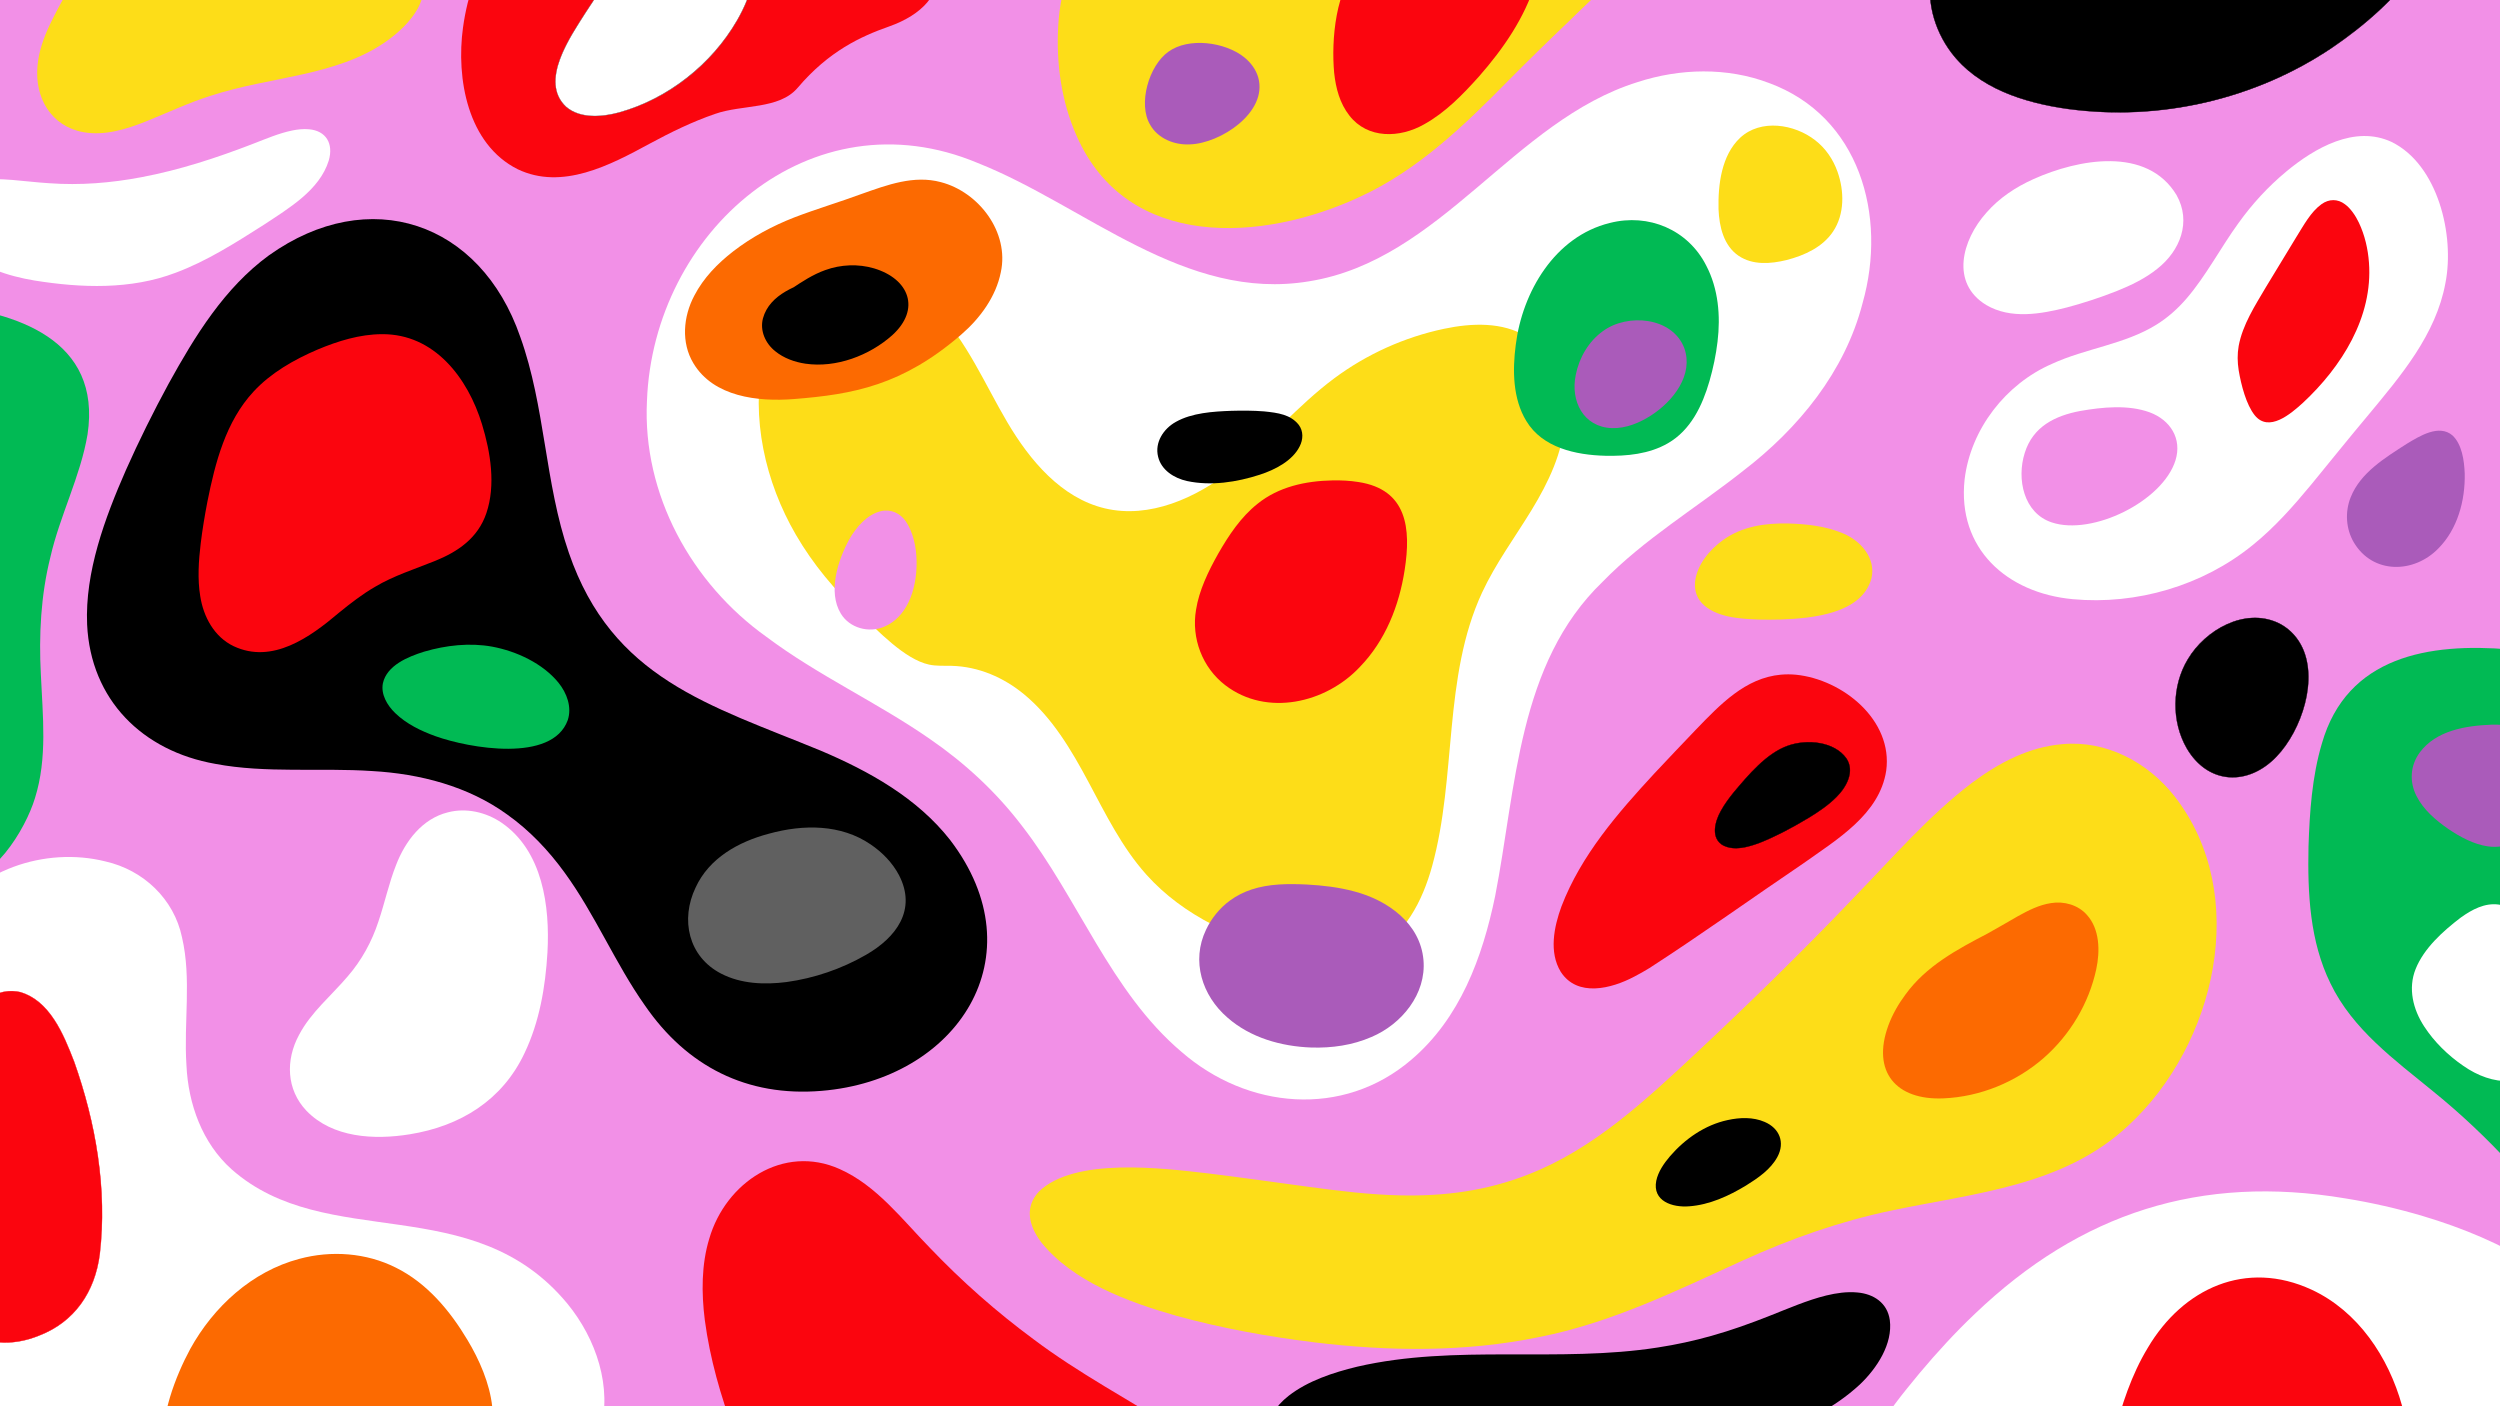 <?xml version="1.0" encoding="UTF-8"?>
<svg id="Layer_1" data-name="Layer 1" xmlns="http://www.w3.org/2000/svg" xmlns:xlink="http://www.w3.org/1999/xlink" viewBox="0 0 7680 4320">
  <defs>
    <style>
      .cls-1 {
        fill: #fddd18;
      }

      .cls-2 {
        fill: #fc6a01;
      }

      .cls-3 {
        fill: #fff;
      }

      .cls-4, .cls-5 {
        fill: #606060;
      }

      .cls-6 {
        fill: #fb050e;
      }

      .cls-7 {
        fill: none;
      }

      .cls-5, .cls-8 {
        opacity: 0;
      }

      .cls-9 {
        fill: #aa5bba;
      }

      .cls-10 {
        fill: #01ba54;
      }

      .cls-11 {
        clip-path: url(#clippath);
      }

      .cls-12 {
        fill: #f290e7;
      }
    </style>
    <clipPath id="clippath">
      <rect class="cls-7" y="0" width="7680" height="4320"/>
    </clipPath>
  </defs>
  <g class="cls-11">
    <rect class="cls-12" x="-179.24" y="-275.62" width="8093.45" height="4776.82"/>
    <path d="M826.48,784.23c307.28-218.75,649.38-103.78,771.76,250.67,76.99,213.82,75.14,448.78,149.31,663.38,133.23,387.56,432.25,467.18,773.66,607.7,148.84,63.07,296.66,145.5,397.61,274.47,272.51,356.74,21.93,736.36-395.11,770.68-229.25,19.14-414.2-75.35-543-263.11-89.88-127.17-152.48-278.72-245.9-406.96-49.34-68.21-108.1-130.25-176.77-178.94-119.71-86.75-267.8-125.14-414.67-133.43-158.39-10.69-326.99,7.46-482.06-22.12-223.97-39.49-382.77-196.97-393.65-428.03-6.99-161.18,54.52-326.97,119.28-474.66,40.01-89.99,84.05-178.62,131.07-265.14,80.85-146.53,171.73-294.77,308.31-394.4l.16-.11Z"/>
    <path class="cls-4" d="M2416.11,3016.86c85.46-11.72,169.1-40.41,243.97-83.45,93.24-53.41,156.86-138.48,101.57-245.12-20.04-37.98-51.55-70.32-87.14-94.3-90.84-62.12-205.88-62.19-312-32.99-93.85,24.71-184.14,75.06-225.57,165.44-47.26,98.46-22.25,212.53,78.25,264.46,61.21,31.74,133.11,34.55,200.72,25.99l.2-.03Z"/>
    <path class="cls-6" d="M778.43,1203.46c-84.82,91.69-117.37,217.81-141.31,337.81-8.16,42.23-15.21,84.72-20.46,127.41-6.51,53.52-10.2,110.87-1.55,162.63,9.81,63.54,43.05,125.45,102.84,153.85,118.78,55.81,234.48-27.44,323.37-102.88,35.55-29.01,71.35-56.79,110.83-79.6,56.8-33.83,121.31-54.2,182.29-78.72,72.43-28.88,133.9-71.11,159.75-147.67,29.05-85.86,13-186.47-13.46-272.99-43.59-142.34-146.08-277.82-307.28-276.73-68.37.21-135.16,21.03-197.85,47.27-72.8,31.23-143.82,71.78-197.04,129.47l-.14.15Z"/>
    <path d="M4082.75,2450.27c-83.97,0-176.56-17.94-276.79-53.72-88.28-32.68-214.89-90-316.79-177.48-104.86-90.02-161.14-192.31-167.26-304.03-4.68-60.72,2.48-123.61,9.4-184.43,8.3-72.9,16.88-148.29,4.96-219.99-11.63-72.58-55.21-128.54-113.72-146.03-55.34-16.54-113.96,3.42-160.84,54.76-58.56,65.52-89.54,151.55-119.51,234.74-14.33,39.8-29.16,80.95-46.73,118.86-34.37,74.89-85.87,164.48-179.83,192.72-41.24,11.63-81.17,5.85-115.48-16.73-39.02-25.68-66.36-71.58-73.14-122.77-5.45-43.56-.87-89.52,13.59-136.59,12.7-41.33,33.45-84.83,61.67-129.28,53.52-84.31,126.93-161.28,184.9-218.92l.3-.29c95.08-90.24,224.25-202.93,380.45-274,77.82-33.06,165.41-54.6,260.36-64.05,85.09-8.46,178.68-7.45,278.17,3.01,159.34,16.75,332.35,56.2,544.47,124.14,73.3,25.87,132.59,55.86,181.27,91.7,58.39,42.98,100.63,93.41,129.14,154.16,25.54,56.75,42.91,120.55,51.62,189.65,8.07,63.98,8.77,132.72,2.08,204.3-6.22,66.64-18.76,135.2-37.28,203.79-17.48,64.76-39.84,128.05-66.48,188.12-65.67,144.4-164.94,235.67-295.06,271.28-41.64,11.4-86.21,17.09-133.51,17.09ZM3183.97,1357.89c13.01,0,26.03,1.89,38.88,5.73,28.27,8.45,53.74,26.05,73.66,50.89,20.76,25.89,34.85,59.07,40.76,95.94,11.94,71.83,3.35,147.29-4.95,220.26-6.92,60.77-14.07,123.61-9.4,184.25,14.68,267.91,309.16,416.13,483.4,480.64,234.55,83.75,547.09,111.11,704.1-234.12,96.77-218.27,160.74-539.12,50.05-785.04-52.19-111.2-150.64-189.16-309.83-245.33-197.06-63.11-453.53-132.67-702.78-132.67-131.8,0-261.53,19.43-379.5,69.54-156.04,70.99-285.13,183.62-380.16,273.8l-.29.28c-132.67,131.89-282.11,306.1-259.87,483.95,6.74,50.91,33.92,96.54,72.7,122.07,34.05,22.42,73.7,28.15,114.65,16.61,93.57-28.12,144.92-117.48,179.21-192.18,17.55-37.87,32.37-79,46.69-118.78,30-83.28,61.02-169.4,119.71-235.07,36.28-39.73,79.57-60.78,122.99-60.78Z"/>
    <path class="cls-3" d="M1987.43,1232.1c-14.04,286.29,136.53,560.08,367.38,724.51,158.08,118.66,340.69,201.37,502.44,314.01,107.55,73.97,203.43,162.81,282.62,266.87,172.11,221.5,272.31,509.69,489.31,693.51,202.47,176.48,496.2,204.46,706.34,24.55,149.57-127.2,218.36-313.4,257.61-502.97,64.83-332.39,69.64-714.4,329.76-965.04,127.87-131.59,287.86-226.88,432.81-341.7,169.48-130.06,312.14-304.42,366.04-514.34,76.66-269.29-9.52-574.83-287.7-676.62-128.42-48.75-273.36-45.02-403.26-2.7-382.17,118.97-603.53,546.97-1009.16,611.99-381.88,63.78-686.85-232.24-1017.96-363.41-513.59-215.47-996.94,212.2-1016.22,731.14v.19Z"/>
    <path class="cls-1" d="M2444.95,1642.75c-94.57-162.83-138.51-358.78-100.57-543.21,20.27-98.53,69.28-198.59,158.55-244.94,121.8-63.24,276.42-3.37,371.9,95.2,95.49,98.58,149.72,228.65,219.37,346.9,69.65,118.25,166.55,233.39,300.09,265.03,136.85,32.42,279.46-31.5,390.08-118.35,110.62-86.85,201.47-197.13,314.31-281.08,99.86-74.29,215.95-126.64,337.74-152.3,85.28-17.97,179.7-21.45,253.91,24.24,84.18,51.83,123.17,158.21,116.98,256.87-6.19,98.66-50.58,190.89-102,275.32-51.42,84.43-110.86,164.43-152.44,254.12-120.23,259.37-77.42,564.69-153.41,840.29-29.25,106.08-84.28,215.58-184.85,260.25-75.98,33.74-163.87,24-245,5.87-168.34-37.62-333.65-112.15-448.57-240.79-74.48-83.37-124.41-185.16-177.15-283.73s-110.96-197.34-196.98-268.73c-63.39-52.61-140.75-86.13-223.76-88.27-23.08-.6-46.47,1.1-69.04-3.77-75.44-16.3-157.79-105.11-213.13-156.77-76.16-71.1-143.62-151.9-196.02-242.13Z"/>
    <g>
      <path class="cls-3" d="M323.72,2646.29c117,26.41,210.94,115.59,235.4,233.21,29.76,127.9,4.98,260.97,13.65,392.89,5.44,119.16,48.52,239.32,139,320,291.48,257.25,739.63,59.82,1031.26,412.51,88.37,107.8,139.11,257.11,100.63,392.87-69.35,234.86-346.7,283.03-561.58,298.45-170.42,11.99-341.66,18.16-512.55,18.28-154.35-1.24-307.87-10.49-455.01-56.75-565.72-170.93-605.33-826.84-592.77-1325.05,4.23-169.44,10.47-345.98,100.9-492.94,99.74-166.91,315.98-239.64,500.9-193.52l.17.04Z"/>
      <path class="cls-5" d="M769.54,4715.01c-92.83-.75-163.85-4.29-230.26-11.49-83.09-9.01-156.65-23.82-224.89-45.28-68.6-20.73-132.04-49.54-188.53-85.63-53.41-34.12-102.11-75.71-144.74-123.6-40.04-44.98-75.87-96.79-106.49-154.01-28.51-53.27-53.34-112.77-73.8-176.87-81.61-255.66-85.39-554.04-79.56-785.42,2.29-91.82,5.23-174.39,18.13-254.97,15.08-94.21,42.17-172.13,82.84-238.23,24.3-40.66,56.08-76.75,94.46-107.27,36.69-29.17,78.51-52.58,124.3-69.59,90.8-33.71,191.19-39.71,282.68-16.89l.17.04c58.1,13.12,110.88,41.65,152.63,82.53,42.49,41.59,71.24,93.83,83.14,151.06,18.45,79.28,15.9,162.12,13.44,242.24-1.52,49.43-3.09,100.54.21,150.72,6.02,131.67,55.32,245.19,138.84,319.67,132.36,116.82,293.87,139.35,464.85,163.21,99.56,13.89,202.51,28.25,299.04,63.01,52.04,18.73,97.85,41.67,140.06,70.11,47.46,31.98,89.12,70,127.36,116.24,45.65,55.69,79.53,120.05,97.98,186.13,19.96,71.48,20.91,143.13,2.74,207.19-16.39,55.52-45.64,103.89-86.92,143.77-36.48,35.24-83.45,64.88-139.59,88.07-112.61,46.53-245.42,60.5-335.51,66.97-170.71,12.01-343.17,18.16-512.58,18.28ZM209.63,2632.84c-157.58,0-309.28,77.89-386.54,207.19-92.28,149.99-96.82,332.06-100.82,492.7-5.83,231.3-2.06,529.57,79.51,785.09,91.41,286.34,259.18,462.81,512.91,539.47,152.23,47.86,308.58,55.55,454.86,56.73,169.39-.12,341.82-6.27,512.51-18.28,90.03-6.46,222.72-20.42,335.2-66.89,119.15-49.23,195.17-127.01,225.93-231.19,35.05-123.64-3.47-274.01-100.53-392.42-158.96-192.24-365.8-221.1-565.83-249-82.15-11.46-167.1-23.31-245.88-46.61-88.17-26.08-159.97-64.3-219.5-116.83-43.35-38.65-77.5-87.69-101.52-145.76-22.13-53.51-34.8-112.25-37.65-174.6-3.3-50.22-1.73-101.35-.21-150.8,2.46-80.05,5-162.83-13.42-242-23.83-114.59-116.08-205.98-235.02-232.83l-.19-.05c-37.63-9.38-75.89-13.9-113.8-13.9Z"/>
    </g>
    <path class="cls-3" d="M918.62,3179.26c-41.55,76.78-39.27,167.75,22.86,233.09,80.34,83.21,208.22,89.88,317.06,72.23,155.6-25.1,284.62-104.34,352.96-249.68,45.67-95.6,64.07-203.1,70.25-308.59,8-142.33-14.68-312.17-140.66-398.74-48.13-32.86-109.31-46.74-165.61-31.95-78.17,19.49-130.47,88.1-158.57,161.25-22.23,55.66-34.98,117.32-54.72,175.01-20.15,61.23-51.5,118.51-93.78,167.22-50.39,59.59-112.98,110.24-149.69,179.98l-.09.17Z"/>
    <g>
      <path class="cls-1" d="M6057.95,2404.81c85.05-63.22,175.67-110.16,278.19-118.84,134.16-12.19,262.08,55.49,344.43,160.67,235.41,302.37,125.1,764.43-142.31,1011.01-198.81,186.26-470.75,207.05-725.49,260.67-158.71,32.88-310.9,86.61-458.51,153.7-203.23,92.71-406.37,192.77-627.25,235.66-226.29,46.64-461.42,43.82-690.66,15.89-142.22-17.61-284.06-43.27-422.24-81.35-149.07-42.33-319.63-105.7-415.85-226.46-40.2-53.6-49.43-109.13-7.05-154.84,108.71-106.3,376.85-72.72,520.98-56.12,102.38,12.56,204.4,27.16,306.6,40.98,93.9,12.72,188.99,24.46,283.58,26.41,135.51,3.13,265.27-14.44,390.01-63.28,203.72-78.4,365.4-231.36,522.68-378.15,165.11-154.41,326.7-312.62,482.87-476.3,115.78-119.24,227.61-249.15,359.85-349.52l.16-.12Z"/>
      <path class="cls-8" d="M4352.5,4144.3c-99.66,0-205.86-6.79-316.2-20.24-155.27-19.22-293.41-45.84-422.32-81.37-93.29-26.49-165.69-53.14-227.83-83.85-82.71-40.88-144.3-87.58-188.27-142.78-20.98-27.98-32.62-55.11-34.6-80.65-2.14-27.62,7.14-52.8,27.57-74.84,24.91-24.36,60.07-42.97,104.5-55.34,38.04-10.58,84.04-16.9,136.74-18.76,96.36-3.41,197.16,8.24,270.75,16.74l9.41,1.09c73.88,9.07,148.8,19.36,221.26,29.31,27.97,3.84,56.89,7.82,85.35,11.66,90.61,12.27,187.13,24.42,283.52,26.41,10.08.23,20.08.35,29.99.35,132.75,0,250.72-20.88,359.82-63.6,200.01-76.97,359.71-226.05,514.14-370.22l8.38-7.82c177.65-166.14,335.59-321.93,482.85-476.28,26.07-26.85,52.42-54.74,77.89-81.71,88.26-93.45,179.52-190.07,282.02-267.86l.16-.12c98.77-73.42,187.25-111.21,278.45-118.93,64.24-5.83,130.61,6.74,191.9,36.37,58.42,28.24,111.31,71.29,152.97,124.49,56.74,72.89,95.36,157.36,114.78,251.07,18.16,87.63,19.07,180.41,2.72,275.75-31.75,185.13-126.46,361.85-259.86,484.86-39.79,37.28-83.27,68.9-132.92,96.65-44.2,24.71-92.29,45.75-147.02,64.34-101.62,34.5-210.99,54.94-316.77,74.7-42.46,7.93-86.35,16.13-129.02,25.11-148.79,30.82-298.73,81.09-458.4,153.67-20.64,9.42-41.63,19.07-61.93,28.41-180.39,82.96-366.92,168.74-565.43,207.29-107.33,22.12-223.18,34.21-344.31,35.92-10.03.14-20.14.21-30.31.21ZM3467.57,3586.86c-11.85,0-23.67.19-35.44.61-113.65,4.02-194.59,28.85-240.56,73.8-49.59,53.49-23.51,113.37,7.1,154.19,98.81,124.02,274,186.08,415.58,226.28,128.85,35.51,266.95,62.12,422.17,81.34,259.43,31.61,485.29,26.41,690.5-15.88,198.4-38.53,384.87-124.29,565.21-207.22,20.3-9.34,41.3-18.99,61.94-28.41,159.74-72.61,309.75-122.9,458.61-153.73,42.67-8.98,86.58-17.18,129.04-25.12,211.8-39.56,430.81-80.47,596.21-235.43,261.12-240.77,380.58-704.2,142.25-1010.33-87.76-112.08-216.35-172.07-343.99-160.48-91.01,7.71-179.33,45.44-277.94,118.74h0l-.16.12c-102.43,77.74-193.67,174.34-281.9,267.75-25.48,26.97-51.82,54.87-77.9,81.72-147.27,154.36-305.23,310.16-482.89,476.32l-8.38,7.82c-154.51,144.24-314.28,293.39-514.46,370.43-117.37,45.95-245.01,66.66-390.2,63.31-96.44-1.99-193-14.14-283.64-26.41-28.46-3.85-57.38-7.82-85.35-11.66-72.45-9.95-147.37-20.25-221.24-29.31l-9.41-1.08c-64.57-7.46-150.1-17.35-235.16-17.35Z"/>
    </g>
    <g>
      <path class="cls-3" d="M6035.3,1472.59c-23.28,212.73,129.81,349.25,332.3,368.1,196.03,18.2,399.88-41.82,552.33-165.94,67.86-54.73,125.62-120.17,181.16-187.37,58.05-70.8,115.53-142.49,174.46-212.67,100.11-120.69,207.73-246.82,236.79-405.08,28.97-146.7-22.82-363.69-165.43-433.59-112.9-52.73-236.54,18.7-323.64,91.02-55.8,46.3-104.74,99.7-146.72,158.3-54.36,74.8-100.03,162.54-158.98,231.04-26.83,31.27-57.69,59.03-92.66,80.73-97.76,60.93-217.65,72.77-321.58,120.74-141.83,61.75-249.43,200.16-268.01,354.52l-.02.19Z"/>
      <path class="cls-8" d="M6436.31,1844.34c-23.08,0-46.04-1.05-68.76-3.16-112.68-10.49-207.72-56.69-267.62-130.1-52.63-64.49-75.15-146.98-65.13-238.55l.02-.2c9.06-75.28,39.45-148.67,87.88-212.23,47.84-62.78,110.23-112.12,180.42-142.69,44.03-20.32,91.68-34.39,137.77-47.99,62.65-18.5,127.44-37.62,183.75-72.71,33.14-20.56,64.28-47.69,92.55-80.64,35.43-41.17,66.56-90.08,96.67-137.39,19.96-31.36,40.6-63.78,62.28-93.62,42.88-59.86,92.27-113.15,146.8-158.4,52.81-43.85,104.04-74.97,152.29-92.49,63.04-22.9,120.87-22.42,171.88,1.4,34.14,16.73,64.5,42.56,90.27,76.76,23.61,31.33,42.8,68.86,57.05,111.53,26.34,78.88,33.21,170.79,18.39,245.85-28.28,154.01-130.11,276.67-228.59,395.29l-8.31,10.01c-39.73,47.32-79.43,96.09-117.82,143.26-18.54,22.78-37.72,46.34-56.63,69.41-53.12,64.28-111.83,131.47-181.23,187.44-74.57,60.71-164.47,107.89-260,136.43-72.56,21.68-148.85,32.77-223.94,32.77ZM6035.8,1472.65c-9.99,91.3,12.45,173.54,64.91,237.81,59.73,73.19,154.54,119.27,266.94,129.73,23.5,2.18,47.05,3.26,70.54,3.26,175.06,0,347.32-59.9,481.44-169.09,69.33-55.92,128.01-123.07,181.09-187.3,18.91-23.07,38.09-46.63,56.63-69.41,38.39-47.17,78.1-95.95,117.83-143.27l8.3-10c98.4-118.52,200.14-241.08,228.38-394.84,30.62-155.04-28.44-366.04-165.16-433.05-112.97-52.76-238.06,20.34-323.1,90.96-54.46,45.19-103.8,98.42-146.63,158.21-21.66,29.81-42.29,62.22-62.25,93.57-30.13,47.34-61.29,96.29-96.76,137.51-28.34,33.02-59.55,60.22-92.78,80.83-56.42,35.16-121.28,54.31-183.99,72.82-46.05,13.59-93.67,27.65-137.64,47.95-144.31,62.84-249.4,201.84-267.72,354.12l-.02.19h0Z"/>
    </g>
    <g>
      <path class="cls-6" d="M5082.4,2375.85c-112.79,122.04-225.54,251.81-285.6,408.65-23,62.98-38.84,140.5-2.33,200.7,50.78,78.95,155.17,52.61,226.3,14.84,15.73-8.06,31.12-16.89,46.24-26.11,160.49-103.74,316.04-215.54,474.36-322.65,101.65-72.5,232.79-149.88,253.05-283.58,21.34-155.22-133.3-280.41-277.23-294.95-15.37-1.45-30.81-1.54-46.14-.17-109.31,9.75-186.77,91.82-260.9,168.5-42.67,44.76-85.41,89.4-127.61,134.62l-.14.15Z"/>
      <path class="cls-8" d="M4893.92,3036.99c-44.28,0-77.86-17.31-99.86-51.52-16.62-27.4-23.76-60.91-21.23-99.61,1.99-30.45,9.68-63.66,23.51-101.53,60.14-157.06,174.11-288.08,285.7-408.81h0s.14-.16.14-.16c35.9-38.46,72.8-77.15,108.48-114.56l19.13-20.06,4.03-4.17c73.58-76.15,149.67-154.89,257.19-164.48,15.15-1.35,30.71-1.3,46.24.17,42,4.24,85.3,17.92,125.22,39.55,40.55,21.97,75.9,51.28,102.24,84.75,41.08,52.2,58.44,111.4,50.22,171.21-18.16,119.87-125.61,194.76-220.4,260.84-11.4,7.95-22.17,15.46-32.85,23.07-57.79,39.1-116.16,79.48-172.61,118.53-98.25,67.97-199.84,138.25-301.77,204.13-16.74,10.21-31.88,18.75-46.28,26.13-41.84,22.22-84.81,35.15-120.99,36.4-2.05.07-4.09.11-6.1.11ZM5082.77,2376.18c-111.52,120.67-225.42,251.6-285.5,408.49-31.32,85.74-32.09,151.25-2.37,200.26,59.82,93.01,187.83,34.73,225.64,14.66,14.39-7.37,29.5-15.91,46.21-26.09,101.9-65.87,203.49-136.14,301.73-204.11,56.45-39.05,114.83-79.44,172.61-118.53,10.67-7.61,21.45-15.12,32.85-23.07,94.63-65.96,201.89-140.73,219.98-260.16,8.19-59.53-9.11-118.47-50.01-170.45-53.27-67.69-140.16-115.18-226.77-123.93-15.47-1.46-30.96-1.52-46.05-.17-107.15,9.56-183.1,88.17-256.56,164.18l-4.02,4.16-19.13,20.06c-35.68,37.41-72.58,76.09-108.47,114.55l-.14.15h0Z"/>
    </g>
    <g>
      <path class="cls-10" d="M7132.67,2284.56c-30.09,101.61-37.53,210.27-40.94,316.09-3.09,144.21,4.15,291.27,67.33,420.06,67.92,141.45,197.24,235.14,316.36,332.66,84.21,68.18,162.99,142.72,236.45,222.35,122.35,130.57,247.57,283.4,431.26,318.48,137.65,27.83,279.68-33.01,368.48-140.16,175.49-210.35,164.2-508.37,137.08-766.37-22.28-188.45-55.83-382.27-149.24-548.69-154.75-283.61-479.02-424.58-790.66-444-246.11-20.79-499.16,20.63-576.05,289.4l-.06.19Z"/>
      <path class="cls-8" d="M8210.6,3901.4c-22.77,0-45.38-2.23-67.57-6.71-74.41-14.21-145.93-49.19-218.65-106.95-64.32-51.09-121.92-113.42-177.62-173.7-11.58-12.53-23.55-25.48-35.26-37.98-74.74-81.02-154.28-155.81-236.4-222.3-13.13-10.75-26.62-21.64-39.67-32.18-106.36-85.88-216.35-174.69-276.83-300.65-29.13-59.38-48.28-126.24-58.56-204.41-10.24-77.91-10.09-156.3-8.82-215.89,3.34-103.69,10.62-213.76,40.96-316.22l.06-.19c18.38-64.23,47.97-118.64,87.95-161.72,36.43-39.25,82.5-70.17,136.91-91.88,91.66-36.57,206.7-48.4,351.71-36.15,163.28,10.18,320.4,52.71,454.35,122.99,71.81,37.68,136.28,83.05,191.6,134.86,58.86,55.11,107.68,117.83,145.1,186.42,93.97,167.42,127.29,362.74,149.3,548.87,12.77,121.47,23.63,264.13,7.44,401.18-17.81,150.69-65.12,270.27-144.63,365.58-44.61,53.83-102.05,95.62-166.12,120.84-44.18,17.4-90.02,26.2-135.27,26.2ZM7133.15,2284.7c-30.31,102.36-37.58,212.35-40.92,315.97-3.01,140.67,3.05,288.9,67.27,419.83,60.39,125.76,170.28,214.49,276.56,300.31,13.05,10.54,26.54,21.43,39.67,32.18,82.16,66.52,161.73,141.34,236.5,222.39,11.71,12.5,23.68,25.45,35.26,37.98,112.97,122.25,229.78,248.66,395.73,280.35,21.89,4.43,44.16,6.58,66.49,6.58,111.42,0,224.5-53.64,301.51-146.57,169.74-203.45,166.14-488.39,136.96-766-21.99-186.02-55.29-381.22-149.18-548.49-139.53-255.72-434.95-421.6-790.26-443.75-323.82-27.36-512.07,67.19-575.54,289.04l-.06.19h0Z"/>
    </g>
    <g>
      <path d="M5994.22,161.3c83.03,110.52,226.54,155.08,359.16,173.42,281.29,38,574.68-29.57,809.94-187.78,103.13-70.01,199.15-154.63,270.75-256.96,30.53-46.33,64.97-108.74,37.08-158.9-30.69-49.52-107.5-55.7-164.81-59.04-318.11-4.45-636.8,8.01-953.95,32.35-152.53,14.35-365.31,30.3-414.91,203.62-23.46,85.72,3.29,182.18,56.62,253.14l.11.15Z"/>
      <path d="M6508.18,345.57c-52.02,0-103.9-3.46-154.87-10.34-75.97-10.51-142.69-28.07-198.3-52.18-68.84-29.85-123.08-70.72-161.18-121.43l-.11-.15c-27.11-36.06-46.89-77.98-57.2-121.22-10.89-45.64-10.72-91.41.49-132.35,21.54-75.25,75.12-127.54,163.82-159.85,76.14-27.74,163.73-35.93,241-43.15l10.53-.99c338.85-26.01,650.9-36.59,954-32.35,49.87,2.9,133.3,7.76,165.23,59.28,27.58,49.59-5.34,111.25-37.09,159.43-64.75,92.54-155.89,179.04-270.89,257.1-58.24,39.16-120.93,73.3-186.33,101.47-64.67,27.85-132.48,50.08-201.55,66.07-68.99,15.97-139.71,25.81-210.18,29.26-19.11.94-38.25,1.4-57.36,1.4ZM7176.09-328.36c-262.36,0-533.14,10.96-823.66,33.25l-10.52.99c-77.21,7.22-164.73,15.4-240.75,43.09-88.38,32.19-141.76,84.26-163.2,159.18-21.96,80.24-.3,177.07,56.54,252.7l.11.15c68.76,91.52,189.48,149.8,358.83,173.23,50.8,6.86,102.12,10.24,153.42,10.25,232.15,0,464.71-69.19,656.18-197.94,114.9-77.99,205.95-164.4,270.62-256.83,31.59-47.94,64.36-109.27,37.05-158.37-31.64-51.05-114.75-55.89-164.4-58.79-43.19-.6-86.61-.91-130.22-.91Z"/>
    </g>
    <path class="cls-1" d="M3307.95,418.64c155.3,351.11,570.56,325.37,869.3,186.13,178.91-81.99,321.37-219.9,457.87-358.72,62.09-62.51,125.07-124.14,188.91-184.86,84.43-85.36,265.46-225.47,204.73-357.43-46.01-90.46-173.12-126.53-267.22-151.63-319.69-80.76-661.03-76.76-979.34,9.44-142.07,40.33-293.69,88.77-399.34,194.91-85.18,84.61-125.14,203.38-131.93,321.76-6.84,115.61,9.56,234.1,56.93,340.22l.08.18Z"/>
    <path class="cls-1" d="M115.15,203.12c-8.93,97.06,41.81,185.07,141,202.9,64.16,11.68,131.09-8.57,192.07-32.91,65.7-26.54,130.17-57.1,197.84-78.56,23.81-7.73,47.9-14.6,72.18-20.77,178.43-45.49,384.08-54.74,521.91-191.48,36.81-37.24,71.3-89.51,56.84-140.13-24.08-73.15-129.61-81.67-198.21-85.02-68.14-2.91-136.88.56-205.11.6-67.51.32-134.94-3.51-201.89-12.07-41.83-5.19-83.43-11.99-125.1-18.39-49.54-7.53-104.42-15.39-151.06-10.88-100.69,8.21-161.39,77.7-209.9,160.33-19.18,32.58-37.27,66.64-53.56,100.98-18.58,39.24-33.56,82.54-37,125.2l-.02.2Z"/>
    <path class="cls-10" d="M-189.14,935.28c238.42,21.57,502.1,107.64,458.06,399.23-21.41,128.1-85.19,249.62-114.14,377.07-29.53,117.7-35.57,239.79-29.24,360.63,5.66,127.67,20.54,256.7-18.13,379.67-29.01,96.05-132.34,266.91-244.38,254.36-129.68-24.38-125.49-398.45-116.87-506.38,14.2-187.46,79.23-367.11,94.39-554.47,19.33-195.8-18.88-400.24,7.46-594.45,8.47-59.26,23.59-114.69,83.33-137.97"/>
    <g>
      <path class="cls-6" d="M1422.37,84.25c-21.52,157.23,14.14,359.01,168.33,435.79,136.21,64.97,283.24-12.46,404.35-78.28,65.52-35.42,131.54-67.75,201.77-91.88,83.49-29.47,196.44-12.93,253.58-80.19,95.77-112.73,193.82-157.68,280.17-188.12,213.46-75.23,201.49-261.1-53.15-341.85-147.08-47.42-296.9-86.96-447.82-117.28-70.94-14.57-142.14-28.13-213.72-39.24-89.15-13.26-178.69-24.19-262.89-1.56-110.25,28.42-184.28,117.41-234.66,215.47-46.46,89.6-82.32,186.96-95.92,286.93l-.03.2Z"/>
      <path class="cls-5" d="M1701.12,545.06c-39.64,0-76.28-8.18-110.64-24.56-36.84-18.34-68.65-44.76-94.56-78.52-23.58-30.73-42.34-67.57-55.76-109.51-23.61-73.79-30.1-161.97-18.29-248.28l.03-.2c12.48-91.74,44.77-188.33,95.97-287.09,60.96-118.67,140.02-191.25,234.98-215.72,83.13-22.34,171.88-12.02,263.09,1.54,63.29,9.83,131.21,22.3,213.75,39.25,148.07,29.75,298.76,69.21,447.88,117.29,64.11,20.33,116.63,48.86,151.89,82.5,33.06,31.54,50.83,67.15,51.4,102.96.5,31.27-12.32,61.94-37.07,88.7-26.22,28.34-64.26,51.44-113.06,68.64-89.16,31.42-184.78,75.94-279.96,187.97-37.05,43.62-98.55,52.26-158.02,60.62-32.59,4.58-66.29,9.32-95.78,19.73-77.34,26.58-148.42,63.04-201.7,91.85-68.54,37.25-130.64,69.6-196.62,88.23-34.51,9.75-66.93,14.63-97.55,14.63ZM1860.95-430.88c-36.8,0-72.82,3.6-107.84,13.01-94.68,24.4-173.52,96.81-234.34,215.21-51.15,98.66-83.41,195.15-95.87,286.77l-.03.2c-20.78,151.84,10.76,356.95,168.05,435.28,35.94,17.14,72.9,24.21,109.89,24.21,105.42,0,211.05-57.41,294-102.49,53.31-28.82,124.44-65.31,201.84-91.91,29.57-10.44,63.33-15.18,95.97-19.77,59.28-8.33,120.59-16.95,157.4-60.27,43.73-51.47,90.74-92.37,143.73-125.02,50.68-31.23,99.65-50.2,136.65-63.24,94.62-33.34,150.49-91.8,149.47-156.38-.56-35.54-18.23-70.9-51.09-102.25-35.15-33.54-87.54-61.99-151.51-82.27-149.08-48.07-299.73-87.52-447.77-117.26-82.53-16.95-150.43-29.42-213.7-39.24-52.64-7.83-104.47-14.58-154.85-14.58Z"/>
    </g>
    <g>
      <path class="cls-3" d="M6066.77,4036.16c324.89-310.56,693.9-429.14,1138.5-354.61,80.56,12.98,160.37,31.15,238.55,54.43,241.99,72.15,483.57,200.06,618.2,420.14,63.65,104.33,96.46,237.55,31.89,346.96-71.57,119.99-219,168.03-352.01,196.08-251.35,51.16-512.79,49.63-764.37.55-187.32-35.21-369.05-97.57-556.51-130.29-129.79-23.1-262.15-29.71-393.66-20.24-71.04,4.09-148.63,12.83-213.63,4.09-12.71-1.85-24.59-4.54-36.27-9-63.04-23.45-42.57-86.76-19.11-132.69,36.09-69.36,86.06-129.67,138.9-193.7,53.26-63.42,109.27-124.54,169.36-181.59l.15-.14Z"/>
      <path class="cls-8" d="M7361.66,4737.54c-.62,0-1.24,0-1.86,0-127.39-.12-256.04-12.68-382.37-37.32-89.7-16.86-179.57-40.33-266.49-63.02-94.55-24.69-192.33-50.21-290.01-67.26-128.92-22.95-261.32-29.76-393.53-20.24-14.33.83-29.23,1.86-43.64,2.86-58.09,4.04-118.16,8.21-170.1,1.23-14.08-2.05-25.64-4.92-36.38-9.02-19.31-7.18-32.17-18.7-38.21-34.22-9.26-23.79-3.1-56.23,18.84-99.16,35.8-68.8,85.24-128.7,137.58-192.11l1.39-1.68c57.97-69.04,113.38-128.45,169.4-181.64l.15-.14h0c81.18-77.6,166.14-143.87,252.51-196.97,87.05-53.51,178.57-95.52,272.04-124.86,93.88-29.47,192.96-47.17,294.49-52.62,101.66-5.46,209.28,1.18,319.88,19.72,80.67,13,160.95,31.31,238.61,54.45,133.23,39.72,250.81,91.76,349.49,154.66,115.79,73.81,206.29,163.21,268.99,265.71,34.39,56.36,56.55,115.75,64.1,171.77,8.82,65.44-2.02,124.56-32.2,175.71-32.77,54.94-82.88,98.35-153.18,132.71-53.03,25.92-116.32,46.13-199.16,63.61-123.49,25.13-251.45,37.88-380.34,37.88ZM6143.17,4544.52c93.53,0,186.59,8.16,277.94,24.42,97.73,17.05,195.52,42.59,290.09,67.28,86.9,22.69,176.76,46.15,266.43,63.01,254.36,49.62,518.61,49.43,764.17-.55,125.08-26.38,278.09-72.48,351.68-195.85,79.65-134.97,4.23-287.24-31.89-346.44-117-191.28-324.9-332.56-617.91-419.92-77.62-23.12-157.86-41.43-238.49-54.42-439.24-73.64-811.51,42.31-1138.07,354.47h0s-.15.15-.15.15c-55.99,53.16-111.38,112.55-169.32,181.55l-1.38,1.68c-52.31,63.37-101.71,123.23-137.46,191.93-21.8,42.66-27.95,74.83-18.8,98.34,5.93,15.24,18.59,26.57,37.63,33.65,10.68,4.08,22.17,6.93,36.17,8.97,51.83,6.97,111.85,2.8,169.89-1.23,14.41-1,29.31-2.04,43.64-2.86,38.62-2.78,77.28-4.17,115.84-4.17Z"/>
    </g>
    <g>
      <path class="cls-6" d="M2165.18,4055.32c-10.52-83.34-10.56-170.84,13.65-250.01,50.17-172.41,227.18-291.9,401.08-213.78,113.16,50.7,190.2,153.44,275.87,240.96,98.14,102.98,205.1,197.54,319.61,281.96,138.54,104.34,292.67,185.47,438.58,278.54,37.52,24.75,74.38,51.45,106.01,83.32,68.42,67.23,100.26,161.11,6.8,218.94-109.78,64.28-277.75,31.06-399.2,11.86-148.22-26.31-298.19-45.34-448.99-41.29-83.02.63-169.64,11.98-251.08,14.54-87.8,2.64-176.83-11.34-244.57-71.43-62.36-54.51-98.21-132.22-127.71-209.75-41.41-111.09-74.51-226.09-90.01-343.66l-.03-.21Z"/>
      <path class="cls-8" d="M3556.64,4733.47c-3.46,0-6.96-.03-10.5-.09-65.81-1.09-133.37-12.02-192.97-21.66-8.76-1.42-17.33-2.8-25.68-4.12-180.55-32.04-319-44.78-448.9-41.28-46.03.35-93.76,4.04-139.92,7.61-36.81,2.85-74.87,5.79-111.16,6.93-49.54,1.49-92.05-2.5-129.95-12.21-44.83-11.48-83.51-31.45-114.97-59.35-63.16-55.21-98.77-133.53-127.85-209.95-46.56-124.92-76.01-237.36-90.04-343.77l-.03-.21c-12.19-96.51-7.59-180.7,13.67-250.22,27.61-94.87,94.12-174.62,177.92-213.33,34.77-16.06,71.12-24.54,108.03-25.18,39.24-.71,78.19,7.53,115.81,24.43,89.23,39.98,156.84,113.16,222.22,183.92,17.52,18.96,35.63,38.57,53.81,57.14,98.51,103.37,206.02,198.21,319.55,281.91,91.23,68.71,190.85,128.33,287.19,185.98,49.92,29.87,101.54,60.76,151.35,92.54,31.45,20.74,71.93,48.96,106.1,83.39,45.76,44.96,69.26,95.3,64.48,138.1-3.65,32.7-23.09,60.16-57.77,81.62-43.38,25.4-99.2,37.8-170.4,37.8ZM2920.47,4664.76c118.08,0,245.83,13.22,407.19,41.85,8.34,1.32,16.91,2.71,25.67,4.12,120.79,19.54,271.12,43.85,373.19-15.92,34.4-21.28,53.67-48.5,57.29-80.87,4.75-42.5-18.65-92.53-64.19-137.28-34.11-34.37-74.53-62.55-105.94-83.26-49.79-31.76-101.41-62.65-151.32-92.52-96.36-57.67-196.01-117.29-287.28-186.04-113.57-83.73-221.12-178.61-319.67-282.02-18.19-18.58-36.3-38.19-53.82-57.15-65.31-70.69-132.84-143.79-221.89-183.69-73.42-32.98-150.54-32.72-223.01.75-83.54,38.58-149.85,118.1-177.38,212.71-21.22,69.39-25.8,153.44-13.63,249.81l.03.21c14.01,106.33,43.45,218.71,89.98,343.55,29.03,76.29,64.57,154.48,127.57,209.55,54.22,48.1,128.04,71.59,225.21,71.6,6.25,0,12.58-.1,19.02-.29,36.27-1.14,74.32-4.08,111.12-6.93,46.18-3.57,93.92-7.27,139.98-7.61,13.85-.37,27.81-.56,41.89-.56Z"/>
    </g>
    <path class="cls-2" d="M5800.74,3151.01c-51.16,140.79,23.36,229.6,169.71,223.18,112.61-4.83,223.13-50,307.91-124.15,80.72-70.61,138.91-167.81,161.43-272.93,11.91-55.7,10.68-122.94-28.73-166.47-27.06-30.94-70.93-43.05-111.1-36.21-36.12,5.65-68.69,22.15-102.15,40.77-30.79,17.4-61.07,35.76-92.15,52.68-94.04,49.18-188.76,99.85-252.08,187.35-21.81,29.2-40.16,61.33-52.76,95.58l-.07.19Z"/>
    <g>
      <path class="cls-12" d="M6603.66,1266.62c63.79,23.67,99.98,81.07,79.46,147.47-39.11,125.89-255.8,232.41-380.13,190.75-86.3-28.51-108.43-133.23-82.98-213.49,25.07-80.51,92.57-114.26,170.91-128.93,68.43-11.82,146.49-19.81,212.56,4.13l.18.07Z"/>
      <path class="cls-8" d="M6364.59,1614.49c-22.67,0-43.55-3.07-61.76-9.18-50.8-16.78-73.56-56.93-83.71-87.66-12.87-38.96-12.72-85.05.42-126.46,11.7-37.58,33.8-67.67,65.67-89.42,27.29-18.62,61.84-31.66,105.62-39.85,63.49-10.97,145.05-20.41,212.82,4.15l.19.07c67.36,25,99.41,84.51,79.76,148.09-17.92,57.68-75.49,116.11-154,156.3-38.46,19.69-79.24,33.49-117.93,39.9-16.3,2.7-32.08,4.05-47.08,4.05ZM6503.59,1251.61c-39.44,0-78.6,5.43-112.59,11.3-94.52,17.69-148.71,58.55-170.52,128.58-26.18,82.56-2.42,184.76,82.66,212.87,18.05,6.05,38.71,9,60.97,9,50.46,0,109.22-15.15,165.03-43.71,78.27-40.07,135.66-98.28,153.5-155.71,19.49-63.04-12.32-122.06-79.16-146.86l-.19-.07c-31.32-11.35-65.62-15.41-99.71-15.41Z"/>
    </g>
    <g>
      <path class="cls-6" d="M6877.19,1137.34c-3.84-24.68-4.37-49.77,0-74.4,11.95-65.32,50.4-124.23,83.86-181.12,31.02-51.25,62.09-102.22,93.16-153.37,22.54-35.82,44.12-77.31,77.61-101.3,22.93-16.46,49.77-16.59,71.93.39,16.85,11.98,32.82,35.3,42.77,56.57,18.12,38.24,27.92,80.44,30.96,122.89,12.5,167.24-84.42,320.09-202.62,430.2-37.87,34.47-105.23,92.28-148.46,38.37-25.97-32.46-41.56-92.72-49.18-138.01l-.03-.2Z"/>
      <path class="cls-8" d="M6969.23,1298.06c-1.45,0-2.89-.05-4.32-.17-15.03-1.18-28.12-8.59-38.9-22.03-29.73-37.16-44.37-109.06-49.29-138.24l-.03-.21c-4.1-26.37-4.1-51.46.01-74.57,10.64-58.16,42.16-111.08,72.64-162.27,3.79-6.37,7.57-12.71,11.28-19.02,20.11-33.23,40.58-66.89,60.38-99.45,10.93-17.97,21.85-35.94,32.78-53.93,3.69-5.86,7.43-12,11.04-17.93,18.98-31.16,38.61-63.39,66.71-83.52,23.29-16.71,50.4-16.56,72.53.4,18.08,12.85,34.03,37.74,42.92,56.75,17.35,36.62,27.78,78.02,31,123.07,5.84,78.14-11.77,157.8-52.35,236.79-34.6,67.35-86.62,134.37-150.43,193.81-21.85,19.89-66.48,60.51-105.97,60.51ZM7167.91,615.32c-12.16,0-24.44,4.07-35.8,12.23-27.93,20.01-47.5,52.15-66.43,83.23-3.62,5.94-7.35,12.07-11.04,17.94-10.92,17.99-21.85,35.96-32.78,53.92-19.8,32.55-40.27,66.22-60.38,99.44-3.71,6.31-7.49,12.65-11.28,19.02-30.44,51.11-61.91,103.95-72.51,161.93-4.09,22.99-4.09,47.97,0,74.23l.03.2c4.9,29.1,19.49,100.8,49.08,137.78,10.6,13.22,23.45,20.5,38.2,21.66,1.41.11,2.83.16,4.25.16,39.1,0,83.53-40.45,105.28-60.25,81.9-76.3,217.12-233.6,202.46-429.79-3.21-44.92-13.61-86.21-30.91-122.72-8.84-18.9-24.68-43.62-42.61-56.37-10.97-8.41-23.19-12.62-35.55-12.62Z"/>
    </g>
    <path class="cls-10" d="M4945.19,684.99c-168.25,41.36-268.64,211.17-288.84,374.71-10.2,77.86-9.12,165.56,32.5,233.62,49.36,82.15,151.97,104.55,242.56,106.81,65.87,1.47,134.87-5.04,192.62-38.56,69.67-40.16,105.57-115.09,127.52-191.02,11.41-39.52,19.85-80.04,24.72-120.85,9.56-78.98,2.63-162.61-34.75-233.88-56.02-110.52-177.15-161.28-296.15-130.87l-.19.05Z"/>
    <g>
      <path class="cls-1" d="M5345.59,423.33c-57.12,53.93-67.99,143.3-66.28,219.32,2.12,53.38,15.65,112.05,61.99,143.4,43.17,28.69,97.09,25.06,147.44,12.68,56.19-14.57,110.85-40.2,142.41-87.47,35.81-53.38,34.63-124.48,13.75-183.49-13.59-38.4-36.59-72.14-68.5-96.83-63.91-50.01-167.52-66.44-230.67-7.74l-.14.12Z"/>
      <path class="cls-8" d="M5421.02,808.39c-31.52,0-57.98-7.29-80-21.92-38.54-26.07-59.47-74.44-62.22-143.79-1.01-44.86,2.72-84.59,11.09-118.08,10.71-42.87,29.34-77.06,55.35-101.62l.14-.13c63.37-58.89,167.37-42.32,231.32,7.71,30.92,23.92,54.67,57.48,68.67,97.05,23.7,66.96,18.54,135.72-13.8,183.93-27.15,40.66-75.16,70.16-142.7,87.67-24.85,6.11-47.41,9.17-67.84,9.17ZM5345.93,423.7c-46.17,43.59-68.42,117.25-66.12,218.94,2.73,69,23.52,117.12,61.77,142.99,36.04,23.95,84.14,28.08,147.04,12.61,67.29-17.45,115.11-46.81,142.12-87.26,32.17-47.95,37.29-116.38,13.69-183.04-13.94-39.39-37.57-72.8-68.34-96.6-63.62-49.78-167.05-66.29-230.03-7.77l-.14.13h0Z"/>
    </g>
    <path class="cls-9" d="M3770.91,3126.13c70.3,61.78,165.11,88.51,257.38,91.88,63.37,1.96,126.82-7.11,184.71-32.33,93-39.22,169.03-132.32,159.92-236.59-9.85-112.36-109.74-183.48-211.61-210.37-47.83-13.1-97.94-18.88-147.72-21.54-56.82-2.63-115.4-2.39-169.08,15.44-23.58,7.83-46.03,19.11-66.05,33.83-31.53,23.07-57.19,54.73-73.63,89.96-45.66,95.44-12.62,201.75,65.93,269.58l.15.13Z"/>
    <g>
      <path class="cls-6" d="M3764.21,2105.09c127.07,97.42,309.4,55.06,413.55-56.53,77.93-80.25,120.65-188.21,137.38-297.72,19.78-126.76,8.18-247.08-142.17-270.08-25.97-4.2-52.78-5.43-79.16-4.97-83.59,1.59-166.04,19.71-230.54,71.81-51.35,40.79-88.41,96.6-120.8,153.12-30.38,53.79-58.94,113.05-68.21,172.4-14.91,87.34,19.31,177.74,89.8,231.85l.15.12Z"/>
      <path class="cls-8" d="M3928.39,2160c-20.68,0-40.97-2.15-60.71-6.46-38.12-8.32-73.04-24.49-103.78-48.05l-.16-.12c-34.52-26.5-61.18-62.36-77.08-103.68-15.8-41.05-20.26-85.54-12.9-128.65,9.89-63.35,41.68-125.5,68.27-172.57,29.75-51.92,67.38-110.73,120.93-153.27,30.37-24.53,66.81-43.02,108.29-54.94,36.24-10.41,77.47-16.12,122.56-16.98,29.44-.51,55.36,1.12,79.25,4.98,53.01,8.11,92.33,29.21,116.88,62.72,32.7,44.65,40.87,110.73,25.71,207.93-18.55,121.4-66.1,224.45-137.52,297.99-51.83,55.54-124.17,94.47-198.46,106.8-17.28,2.87-34.41,4.3-51.27,4.3ZM3764.52,2104.69c131.41,100.75,313.13,50.4,412.88-56.48,71.28-73.4,118.74-176.26,137.26-297.45,15.12-96.92,7.01-162.76-25.53-207.18-24.38-33.29-63.48-54.26-116.22-62.33-23.84-3.85-49.7-5.48-79.08-4.97-97.49,1.85-172.8,25.31-230.24,71.7-53.41,42.44-90.98,101.15-120.68,152.98-26.55,46.99-58.28,109.04-68.15,172.23-14.9,87.33,20.27,178.15,89.61,231.38l.16.12h0Z"/>
    </g>
    <g>
      <path class="cls-3" d="M1738.97,328.05c43.17,37.38,110.82,31.7,163.79,17.21,151.3-42.33,284.07-148.04,361.89-283.07,44.05-76.56,83.1-188.01,14.32-261.14-50.26-51.57-137.47-70.24-207.43-56.74-77.64,14.85-127.73,78.28-170.56,140.9-34.47,50.43-68.14,101.52-101.57,152.63-47.6,75.25-143.47,211.68-60.57,290.11l.13.11Z"/>
      <path class="cls-4" d="M1827.34,356.76c-31.28,0-63.85-6.81-88.7-28.33l-.13-.11c-18.32-17.33-29.06-38.74-31.94-63.64-2.47-21.42.82-46.14,9.78-73.47,16.44-50.15,49.44-101.71,73.53-139.35,3.18-4.97,6.23-9.74,9.11-14.29,31.82-48.64,66.14-100.8,101.58-152.64,41.28-60.35,91.94-126,170.88-141.1,35.22-6.8,74.75-5.38,111.32,3.97,39.22,10.04,72.61,28.33,96.56,52.9,73.61,78.26,22.67,197.58-14.25,261.74-38.45,66.71-91.53,127.73-153.51,176.44-62.66,49.24-134.81,86.2-208.67,106.86-19.54,5.35-47,11.02-75.55,11.02ZM1739.29,327.68c47.19,40.85,122.59,28.25,163.33,17.1,148.26-41.48,283.43-147.21,361.59-282.84,36.78-63.92,87.55-182.77,14.39-260.54-46.62-47.83-131.73-71.11-206.97-56.59-78.57,15.03-129.07,80.5-170.24,140.69-35.43,51.84-69.75,103.99-101.56,152.62-2.87,4.54-5.93,9.32-9.11,14.29-24.06,37.6-57.02,89.1-73.42,139.13-19.43,59.25-12.27,103.75,21.88,136.06l.11.1Z"/>
    </g>
    <g>
      <path class="cls-9" d="M3533.35,383.51c23.73,42,74.22,62.49,121.61,60.05,93.8-2.53,240.04-98.19,210.42-205.19-6.97-24.77-23.13-46.42-43.15-62.44-58.58-46.99-170.99-62.34-233.31-16.77-59.37,42.43-93.92,159.98-55.67,224.18l.09.16Z"/>
      <path class="cls-8" d="M3647.51,444.25c-21.6,0-43.51-4.74-62.44-13.6-22.82-10.68-40.85-26.9-52.16-46.9l-.09-.16c-17.91-30.06-21.13-74.03-8.83-120.63,11.82-44.77,35.98-83.73,64.64-104.21,29.28-21.41,71.32-30.79,118.39-26.42,44.32,4.12,86.42,19.87,115.52,43.21,21.36,17.08,36.75,39.35,43.32,62.69,9.61,34.71,1.28,71.18-24.09,105.48-20.18,27.28-50.92,52.58-86.56,71.23-34.3,17.96-69.9,28.3-100.24,29.11-2.48.13-4.97.19-7.47.19ZM3684.77,132.29c-37.78,0-71.14,9.43-95.54,27.28-28.47,20.35-52.49,59.1-64.26,103.65-12.23,46.34-9.06,90.03,8.72,119.87l.1.17c20.89,36.98,64.77,60,113.25,60,2.62,0,5.25-.07,7.9-.2,64.15-1.73,145.86-45.63,186.03-99.94,25.18-34.04,33.45-70.21,23.93-104.61-6.51-23.14-21.78-45.22-42.98-62.18-28.95-23.22-70.86-38.89-114.99-42.99-7.53-.7-14.93-1.05-22.17-1.05Z"/>
    </g>
    <g>
      <path class="cls-6" d="M4098.58,223.91c5.15,47.69,17.34,93.6,46.79,131.14,55.96,72.26,154.83,69.4,229.31,26.97,65.8-36.37,119.24-91.82,169.08-147.42,75.38-86.01,140.42-180.7,173.16-287.87,15.76-51.71,21.38-103.62-38.01-125.44-23.99-9.36-55.41-13.38-83.04-15.22-25.08-1.69-50.7-2.53-75.81-2.65-56.86-.35-112.19,4.2-166.75,13.31-63.91,10.67-129.22,27.38-174.59,72.37-76.29,73.91-89.37,233.85-80.17,334.63l.02.2Z"/>
      <path class="cls-8" d="M4266.34,412.52c-4.47,0-8.9-.16-13.3-.48-44.51-3.27-81.88-22.87-108.07-56.69-25.87-32.97-40.77-74.72-46.89-131.39l-.02-.2c-5.28-57.78-2.35-122.48,8.03-177.53,13.2-70.01,38.2-124.48,72.29-157.5,46.27-45.88,114.35-62.4,174.86-72.51,54.95-9.18,111.08-13.66,166.83-13.32,25.95.12,51.47,1.01,75.84,2.65,35.28,2.35,63.27,7.49,83.19,15.26,60.79,22.34,53.48,76.26,38.31,126.05-15.55,50.9-38.66,100.62-70.65,151.99-27.46,44.1-61.02,88.6-102.62,136.06-46.43,51.79-101.62,110.17-169.21,147.53-34.39,19.59-72.46,30.07-108.59,30.07ZM4099.08,223.85c6.1,56.47,20.94,98.06,46.69,130.88,58,74.91,159.2,66.42,228.67,26.84,67.46-37.28,122.58-95.59,168.96-147.32,89.2-101.78,144.19-193.19,173.06-287.69,15.04-49.35,22.32-102.77-37.71-124.83-19.83-7.74-47.72-12.85-82.9-15.19-24.36-1.64-49.85-2.53-75.78-2.65-55.69-.34-111.77,4.13-166.67,13.3-60.35,10.08-128.25,26.54-174.32,72.23-80.17,77.67-88.02,246.63-80.02,334.23l.02.19h0Z"/>
    </g>
    <path class="cls-9" d="M7231.02,1666.36c58.39,98.26,184.89,95.91,259.99,18.07,58.23-58.77,82.56-146.5,80.58-230.33-1.6-39.44-8.32-89.21-37.67-116.57-41-35-100,1.37-140.83,26.16-66.25,42.72-141.82,88.16-171.9,164.22-17.76,44.54-14.71,96.71,9.73,138.27l.1.17Z"/>
    <g>
      <path class="cls-9" d="M7653.03,2226.26c-79.16,3.08-169.65,18.1-219.39,85.16-29.33,39.71-32.59,90.12-10.2,133.84,20.76,41.5,59.03,74.61,98.13,101.54,35.88,24.47,78.52,46.98,119.67,52.98,31.58,4.94,64.99-.47,91.68-18.51,60.2-41.27,73.51-119.64,76.89-188.6,1.01-48.89-.04-93.44-30.08-128.99-32.37-35.14-77.55-38.17-126.49-37.42h-.21Z"/>
      <path class="cls-8" d="M7663.73,2602.06c-7.42,0-14.97-.59-22.57-1.78-35.49-5.18-75.83-23.03-119.87-53.06-48.67-33.52-80.82-66.79-98.29-101.73-22.82-44.56-18.99-94.79,10.24-134.36,52.58-70.89,150.61-82.67,219.77-85.37h.22c46.03-.71,93.74,1.61,126.87,37.58,29.69,35.13,31.25,79.36,30.21,129.34-2.12,43.13-7.57,76.43-17.16,104.83-12.75,37.72-32.35,65.26-59.94,84.17-19.82,13.39-43.91,20.37-69.47,20.37ZM7653.05,2226.76c-68.96,2.69-166.69,14.42-219.01,84.96-29,39.26-32.8,89.1-10.15,133.31,17.39,34.78,49.44,67.93,97.96,101.35,43.92,29.95,84.11,47.74,119.46,52.9,33.54,5.25,65.97-1.29,91.33-18.43,61.85-42.4,73.46-122.85,76.67-188.21,1.03-49.76-.51-93.79-29.96-128.65-32.87-35.68-78.39-37.97-126.1-37.25h-.2Z"/>
    </g>
    <path class="cls-3" d="M7420.63,2977.22c-23.48,59.23-8.04,123.24,26.38,175.92,30.68,47.32,73.21,88.82,119.97,120.91,89.89,63.03,199,70.14,269.08-23.29,37.59-50.74,49.29-117.25,41.41-179.2-7.68-62.27-33.04-121.04-66.12-174.4-33.99-52.87-73.11-108.37-134.86-118.3-42.94-6.07-82.4,15.1-116.94,39.84-54.79,41.76-113.33,94.32-138.86,158.34l-.07.18Z"/>
    <path class="cls-6" d="M6434.91,4666.25c19.25-85.22,37.44-170.6,58.68-255.31,23.71-93.72,54.03-187.08,104.22-270.1,108.46-183.84,302.33-271.93,503.45-178.95,142.69,66.31,236.26,207.14,277.62,355.88,38.86,135.12,37.4,307.37-89.7,394.76-80.02,55.62-184.12,66.17-280.11,69.86-83.3,2.3-167.88-.98-249.17-18.47-88.57-17.96-170.08-59.59-252.86-93.56-47.1-19.19-95.55-34.68-144.17-49.38"/>
    <g>
      <path class="cls-2" d="M584.14,4144.48c71.72-130.31,190.17-238.96,335.73-277.38,97.8-26.31,205.34-18.7,296.17,27.07,95.12,47.18,165.8,131.4,219.86,221.95,72.89,121.03,128.37,292.19,5.84,400.45-119.55,99.58-288.73,57.04-429.25,36.1-58.47-9.02-117.12-16.12-176.28-17.12-29.94-.6-60,.25-89.93,1.63-62.25,2.23-127.64,9.71-178.36-8.3-36.55-12.91-58.05-41.39-64.26-79.72-13.65-93.76,36.11-222.68,80.4-304.5l.1-.18Z"/>
      <path class="cls-8" d="M1240.65,4580.3c-60.01,0-121.75-10.04-179.99-19.5-16.71-2.72-32.5-5.28-48.26-7.63-47.9-7.39-111.22-16.02-176.21-17.11-25.96-.52-54.53,0-89.9,1.63-10.61.38-21.49.92-32,1.45-51.32,2.56-104.38,5.2-146.55-9.77-35.81-12.64-58.15-40.35-64.59-80.12-13.21-90.75,32.89-216.96,80.45-304.82l.1-.18c77.31-140.47,199.79-241.66,336.04-277.62,49.49-13.31,100.25-17.86,150.87-13.51,52.04,4.47,101.04,18.14,145.65,40.62,44.49,22.07,86.7,53.97,125.46,94.82,33.25,35.03,65.07,77.87,94.6,127.32,30.11,50.01,67.79,126.2,76.27,205.22,8.68,80.94-15.04,146.84-70.52,195.86-58.29,48.56-128.58,63.35-201.41,63.35ZM816.39,4534.86c6.81,0,13.4.06,19.83.19,65.05,1.09,128.41,9.73,176.34,17.12,15.76,2.35,31.55,4.92,48.27,7.63,128.73,20.92,274.63,44.64,380.59-43.62,55.21-48.78,78.83-114.39,70.18-195-8.46-78.83-46.07-154.89-76.13-204.81-64.39-107.84-136.24-180.38-219.65-221.75-87.64-44.18-195.46-54.03-295.81-27.04-135.98,35.9-258.24,136.91-335.42,277.14l-.1.18c-47.48,87.71-93.52,213.69-80.34,304.18,6.38,39.38,28.49,66.81,63.94,79.33,41.98,14.91,94.95,12.27,146.16,9.72,10.52-.52,21.4-1.07,32.01-1.45,26.64-1.23,49.42-1.83,70.14-1.83Z"/>
    </g>
    <path class="cls-2" d="M2252.51,772.12c-48.43,37.54-91.3,81.66-119.49,135.86-34.23,64.41-41.08,144.68-2.8,208.08,61.81,103.24,197.9,118.54,308.42,109.85,183.03-14.4,333.95-42.1,514.6-198.4,57.45-49.7,106.31-115.97,121.3-191.33,26.53-122.28-67.09-246.25-184.33-276.68-82.64-22.15-163.99,8.25-243.56,36.35-68.49,25.29-138.62,45.98-206.78,72.16-66.7,26.01-130.49,60.28-187.21,103.99l-.16.13Z"/>
    <path d="M2518.43,853.33c-67.94,21.06-153.85,49.39-174.62,124.57-9.95,37.81,7.36,77.03,37.92,101.21,25.81,21.1,59.35,33.19,92.48,38.11,94.32,13.81,196.93-25,267.17-87.78,87.81-80.17,51.49-172.64-56.29-205.03-48.62-14.33-102.04-12.03-149.7,5.22-37.85,13.46-71.31,35.44-104.9,57.95"/>
    <path class="cls-9" d="M4840.67,1151.96c-16.6,79.97,23.32,159.97,110.79,163.2,43.28,1.46,85.91-16.25,121.83-39.73,66.67-43.3,130.41-124.02,100.65-206.64-37.01-95.26-174.27-107-249.61-51.67-43.58,30.98-73.24,81.52-83.62,134.63l-.04.21Z"/>
    <path d="M3992.48,1371.43c11.13-21.32,11.92-47.03-2.81-66.41-25.05-31.58-63.48-36.86-106.53-41.25-33.25-2.65-66.91-2.66-100.24-1.74-56.66,2.05-121.36,6.29-170.37,33.83-38.18,20.99-66.02,63.36-54.75,107.57,9.78,40.51,48.8,65.56,88.83,74.32,73.48,15.76,152.67,3.61,223.79-19.54,46.42-15.1,99.93-42.54,122.01-86.62l.08-.15Z"/>
    <path class="cls-12" d="M2583.05,1885.05c26.93,44.49,86.37,60.57,133.68,39.99,33.44-13.68,58.85-42.54,74.21-74.83,33.5-68.39,35.58-183.47-7.96-248.1-17.44-25.74-46.71-39.21-77.27-31.69-41.58,10.06-74.69,47.9-96.41,85.87-35.47,64.49-66.68,162.04-26.35,228.6l.1.16Z"/>
    <path class="cls-1" d="M5207.15,1788.1c-6.14,71.63,62.7,101.36,124.97,109.65,46.24,6.4,93.23,6.53,139.82,5.31,95.2-3.64,247.51-17.42,277.07-126.04,14.86-62.23-33.29-117.02-89.31-139.33-52.09-21.68-110.13-27.91-166.27-29.59-71.63-1.47-141.85,9.11-199.62,50.47-42.19,30.22-81.17,76.97-86.65,129.36v.17Z"/>
    <g>
      <path class="cls-3" d="M6101.76,937.02c75.23,44.19,167.49,28.03,247.92,7.4,51.85-13.79,103.19-30.67,153.15-50.43,43.97-17.62,88.16-38.92,124.78-68.61,69.92-55.15,104.83-144.11,58.84-225.93-90.93-151.1-302.67-110.63-439-49.52-54.69,24.53-105.4,57.8-145.02,103.23-75.98,84.72-110.82,216.76-.82,283.76l.17.1Z"/>
      <path class="cls-8" d="M6215.34,965.64c-44.28,0-81.59-9.25-113.83-28.19l-.17-.1c-39.39-23.99-62.48-57.28-68.62-98.93-4.34-29.48.34-62.83,13.54-96.45,12.32-31.38,31.61-62.2,55.77-89.14,36.34-41.66,85.19-76.44,145.19-103.35,47-21.07,140.22-56.22,236.74-54.87,43.53.6,82.18,8.78,114.9,24.31,36.87,17.5,66.47,44.5,88,80.27,21.74,38.68,26.61,81.34,14.1,123.37-11.44,38.42-37.38,75.08-73.06,103.21-40.72,33.02-90.79,55.01-124.9,68.68-49.7,19.66-101.25,36.64-153.2,50.45-35.07,8.99-81.08,19.46-126.02,20.62-2.84.07-5.66.11-8.44.11ZM6102.01,936.59c73.77,43.33,162.57,29.14,247.54,7.35,51.91-13.81,103.42-30.77,153.09-50.41,34.05-13.64,84.02-35.59,124.64-68.53,63.93-50.42,106.87-139.63,58.72-225.3-40.78-67.77-108.76-102.79-202.05-104.08-96.29-1.34-189.4,33.75-236.32,54.78-59.87,26.86-108.6,61.54-144.85,103.1-51.02,56.89-77.49,127.7-69.08,184.79,6.09,41.34,29.02,74.39,68.14,98.22l.16.1h0Z"/>
    </g>
    <path class="cls-3" d="M434.72,544.31c117.1-22.12,231.61-59.57,342.87-102.65,40.84-15.68,78.85-32.18,119.97-40.76,17.02-3.48,34.68-5.38,51.64-3.77,52.21,4.55,75.88,43.72,60.81,95.87-28.12,91.21-122.56,146.46-198.55,196.93-86.88,55.21-176.31,112.54-272.29,148.09-137.65,52.29-289.36,46.79-433.11,23.74-82.2-13.67-167.48-41.28-228.31-100.04-23.78-22.7-44.62-52.45-52.55-80.48-20.93-73.53,29.42-117.04,100.26-127.19,74.11-10.76,151.19,4.49,225.64,8.83,94.78,6.93,189.92-.75,283.4-18.54l.21-.04Z"/>
    <path d="M4169.4,4198.43c303.23-69.82,618.49-11.07,924.3-59.09,55.28-8.52,110.01-20.39,163.85-35.57,60.8-17.06,120.37-38.4,179.07-61.69,57.14-22.44,115.43-48.05,173.52-62.3,31.31-7.6,63.98-12.33,95.77-9.29,49.66,4.27,92.29,31.81,99.6,84.93,9.41,72.95-39.34,147.57-91.81,197.55-159,147.2-383.35,186.34-590.47,219.09-80.54,12.34-161.24,23.83-241.87,35.61-220.45,31.89-442.83,64.76-665.55,44.07-81.54-7.59-173.64-23.95-243.29-63.58-97.26-55.37-97.6-134.24-13.65-200.37,59.24-45.96,136.16-71.29,210.32-89.32l.21-.05Z"/>
    <g>
      <path class="cls-6" d="M62.56,3047.92c91.43,27.12,133.27,131.03,165.22,213.79,66.4,187.16,101.67,391.07,78.87,589.61-14.43,115.73-76.5,209.59-187.44,251.87-76.39,30.96-170.11,32.28-232.5-25.89-46.09-41.54-72.31-103.44-89.43-162.94-34.84-124.37-38.82-257.04-14.45-383.79,14.62-77.2,39.76-151.83,64.21-226.33,33.68-98.71,78.06-286.15,215.36-256.37l.16.04Z"/>
      <path class="cls-6" d="M15.26,4124.83c-5.91,0-11.77-.22-17.58-.65-43.72-3.29-82.21-19.38-111.31-46.51-38.71-34.89-68.01-88.27-89.57-163.16-34.26-122.29-39.26-255.08-14.46-384.02,13.84-73.09,37.45-144.93,60.29-214.41l3.94-11.98c3.34-9.8,6.78-20.44,10.42-31.7,16.41-50.78,36.83-113.97,68.52-160.79,17.43-25.76,36.11-43.66,57.1-54.73,23.9-12.61,50.78-15.79,79.9-9.48l.19.05c40.86,12.12,75.27,40.33,105.19,86.24,24.91,38.22,42.76,82.29,60.35,127.86,34.72,97.85,59.25,195.63,72.91,290.64,14.89,103.49,16.9,204.16,5.99,299.2-15.26,122.37-81.94,211.96-187.76,252.28-34.42,13.95-70.08,21.17-104.14,21.17ZM33.84,3045.18c-41.75,0-77.12,22.11-107.5,66.98-31.61,46.7-52.01,109.82-68.4,160.54-3.64,11.27-7.08,21.92-10.42,31.71l-3.93,11.98c-22.83,69.45-46.43,141.26-60.26,214.29-24.77,128.8-19.77,261.43,14.44,383.56,21.5,74.71,50.71,127.93,89.29,162.7,66.05,61.58,163.14,53.7,231.98,25.8,105.47-40.19,171.92-129.5,187.13-251.47,20.83-181.47-6.43-385.27-78.85-589.38-30.27-78.42-71.75-185.84-164.88-213.48l-.15-.04c-9.8-2.13-19.27-3.19-28.44-3.19Z"/>
    </g>
    <path d="M5088.01,3627.46c-12.2,62.73,49.74,82.52,101.13,78.32,62.58-4.56,121.13-31.58,174.31-63.65,36.72-22.86,76.04-49.5,96.75-88.14,24.03-44.42,6.37-88.12-39.3-107.51-35.28-15.33-76.29-13.87-113.65-5.61-69.47,14.88-130.96,57.7-177.04,111.16-18.46,21.67-36.43,47.48-42.17,75.26l-.03.17Z"/>
    <g>
      <path d="M5286.47,2491.32c-18.58,32.91-31.98,84.19,7.55,105.87,33.75,16.95,75.44,5.29,110.94-7.81,53.44-21.15,104.26-48.84,153.41-78.43,29.33-18.14,58.53-37.74,82.84-62.27,30.65-30.28,57.71-78.85,30.69-119.06-37.68-52.57-122.13-59.16-179.54-38.68-66.17,23.26-122.25,90.88-167,144.08-14.21,17.71-27.95,36.27-38.8,56.12l-.1.18Z"/>
      <path d="M5332.49,2606.13c-13.5,0-26.6-2.43-38.69-8.5-12.08-6.62-20.03-16.42-23.64-29.12-8.66-30.39,9.96-66.95,15.88-77.44l.1-.18c11.79-21.59,26.95-41.37,38.85-56.2l2.23-2.66c44.46-52.87,99.78-118.66,164.99-141.58,59.61-21.26,143.28-12.53,180.11,38.86,26.61,39.59,1.56,87.79-30.74,119.71-24.85,25.08-54.54,44.78-82.93,62.34-58.6,35.28-107.37,60.22-153.49,78.47-23.18,8.55-48.56,16.29-72.66,16.29ZM5556.82,2280.66c-22.35,0-44.63,3.74-64.29,10.75-64.95,22.84-120.18,88.51-164.56,141.28l-2.23,2.65c-11.86,14.78-26.99,34.52-38.74,56.04l-.1.19c-5.87,10.4-24.35,46.65-15.79,76.68,3.54,12.43,11.33,22.02,23.15,28.5,33.32,16.73,74.57,5.43,110.53-7.84,46.06-18.23,94.78-43.14,153.33-78.39,28.33-17.52,57.96-37.18,82.74-62.19,32.02-31.64,56.88-79.36,30.63-118.43-24.42-34.08-69.66-49.24-114.66-49.24Z"/>
    </g>
    <g>
      <path d="M6721.04,2025.34c-49.25,81.24-50.8,191.25-3.2,273.55,65.55,112.2,189.63,115.98,275.89,24.94,76.86-79.95,130.48-240.17,74.7-343.04-16.06-29.8-41.44-54.24-72.33-68.23-101.85-45.38-221.73,22.94-274.96,112.6l-.1.17Z"/>
      <path d="M6858.53,2388.45c-5.65,0-11.28-.32-16.89-.97-50.22-5.79-94.33-37.17-124.23-88.34-47.58-82.27-46.29-192.41,3.21-274.06l.1-.17c27.15-45.74,70.7-84.79,119.46-107.14,25.75-11.8,51.8-18.48,77.45-19.86,27.7-1.5,54.17,3.28,78.67,14.2,30.43,13.78,56.21,38.08,72.57,68.45,25.63,47.28,30.05,111.37,12.43,180.47-15.74,61.72-48.34,122.71-87.21,163.15-39.26,41.43-87.84,64.27-135.56,64.27ZM6927.67,1898.7c-82.39,0-164.69,56.98-206.1,126.72l-.11.18c-49.32,81.35-50.6,191.08-3.2,273.04,29.73,50.89,73.58,82.09,123.48,87.85,5.57.64,11.17.96,16.78.96,47.44,0,95.76-22.72,134.84-63.96,38.76-40.32,71.27-101.14,86.97-162.71,17.56-68.86,13.17-132.69-12.34-179.75-16.26-30.17-41.86-54.33-72.1-68.01-22.15-9.87-45.19-14.32-68.22-14.32Z"/>
    </g>
    <path class="cls-10" d="M1176.27,2098.92c-6.69,33.68,12.77,67.5,37.89,91.76,34.17,33.12,79.2,54.92,123.85,70.97,102.39,36.66,358.73,82.75,406.18-49.54,13.03-39.45-2.41-82.6-28.59-114.92-48.43-59.35-128.9-96.69-203.42-110.67-68.96-12.56-141.68-4.42-209.03,15.3-49.67,15.48-114.71,42.14-126.85,96.95l-.03.15Z"/>
  </g>
</svg>